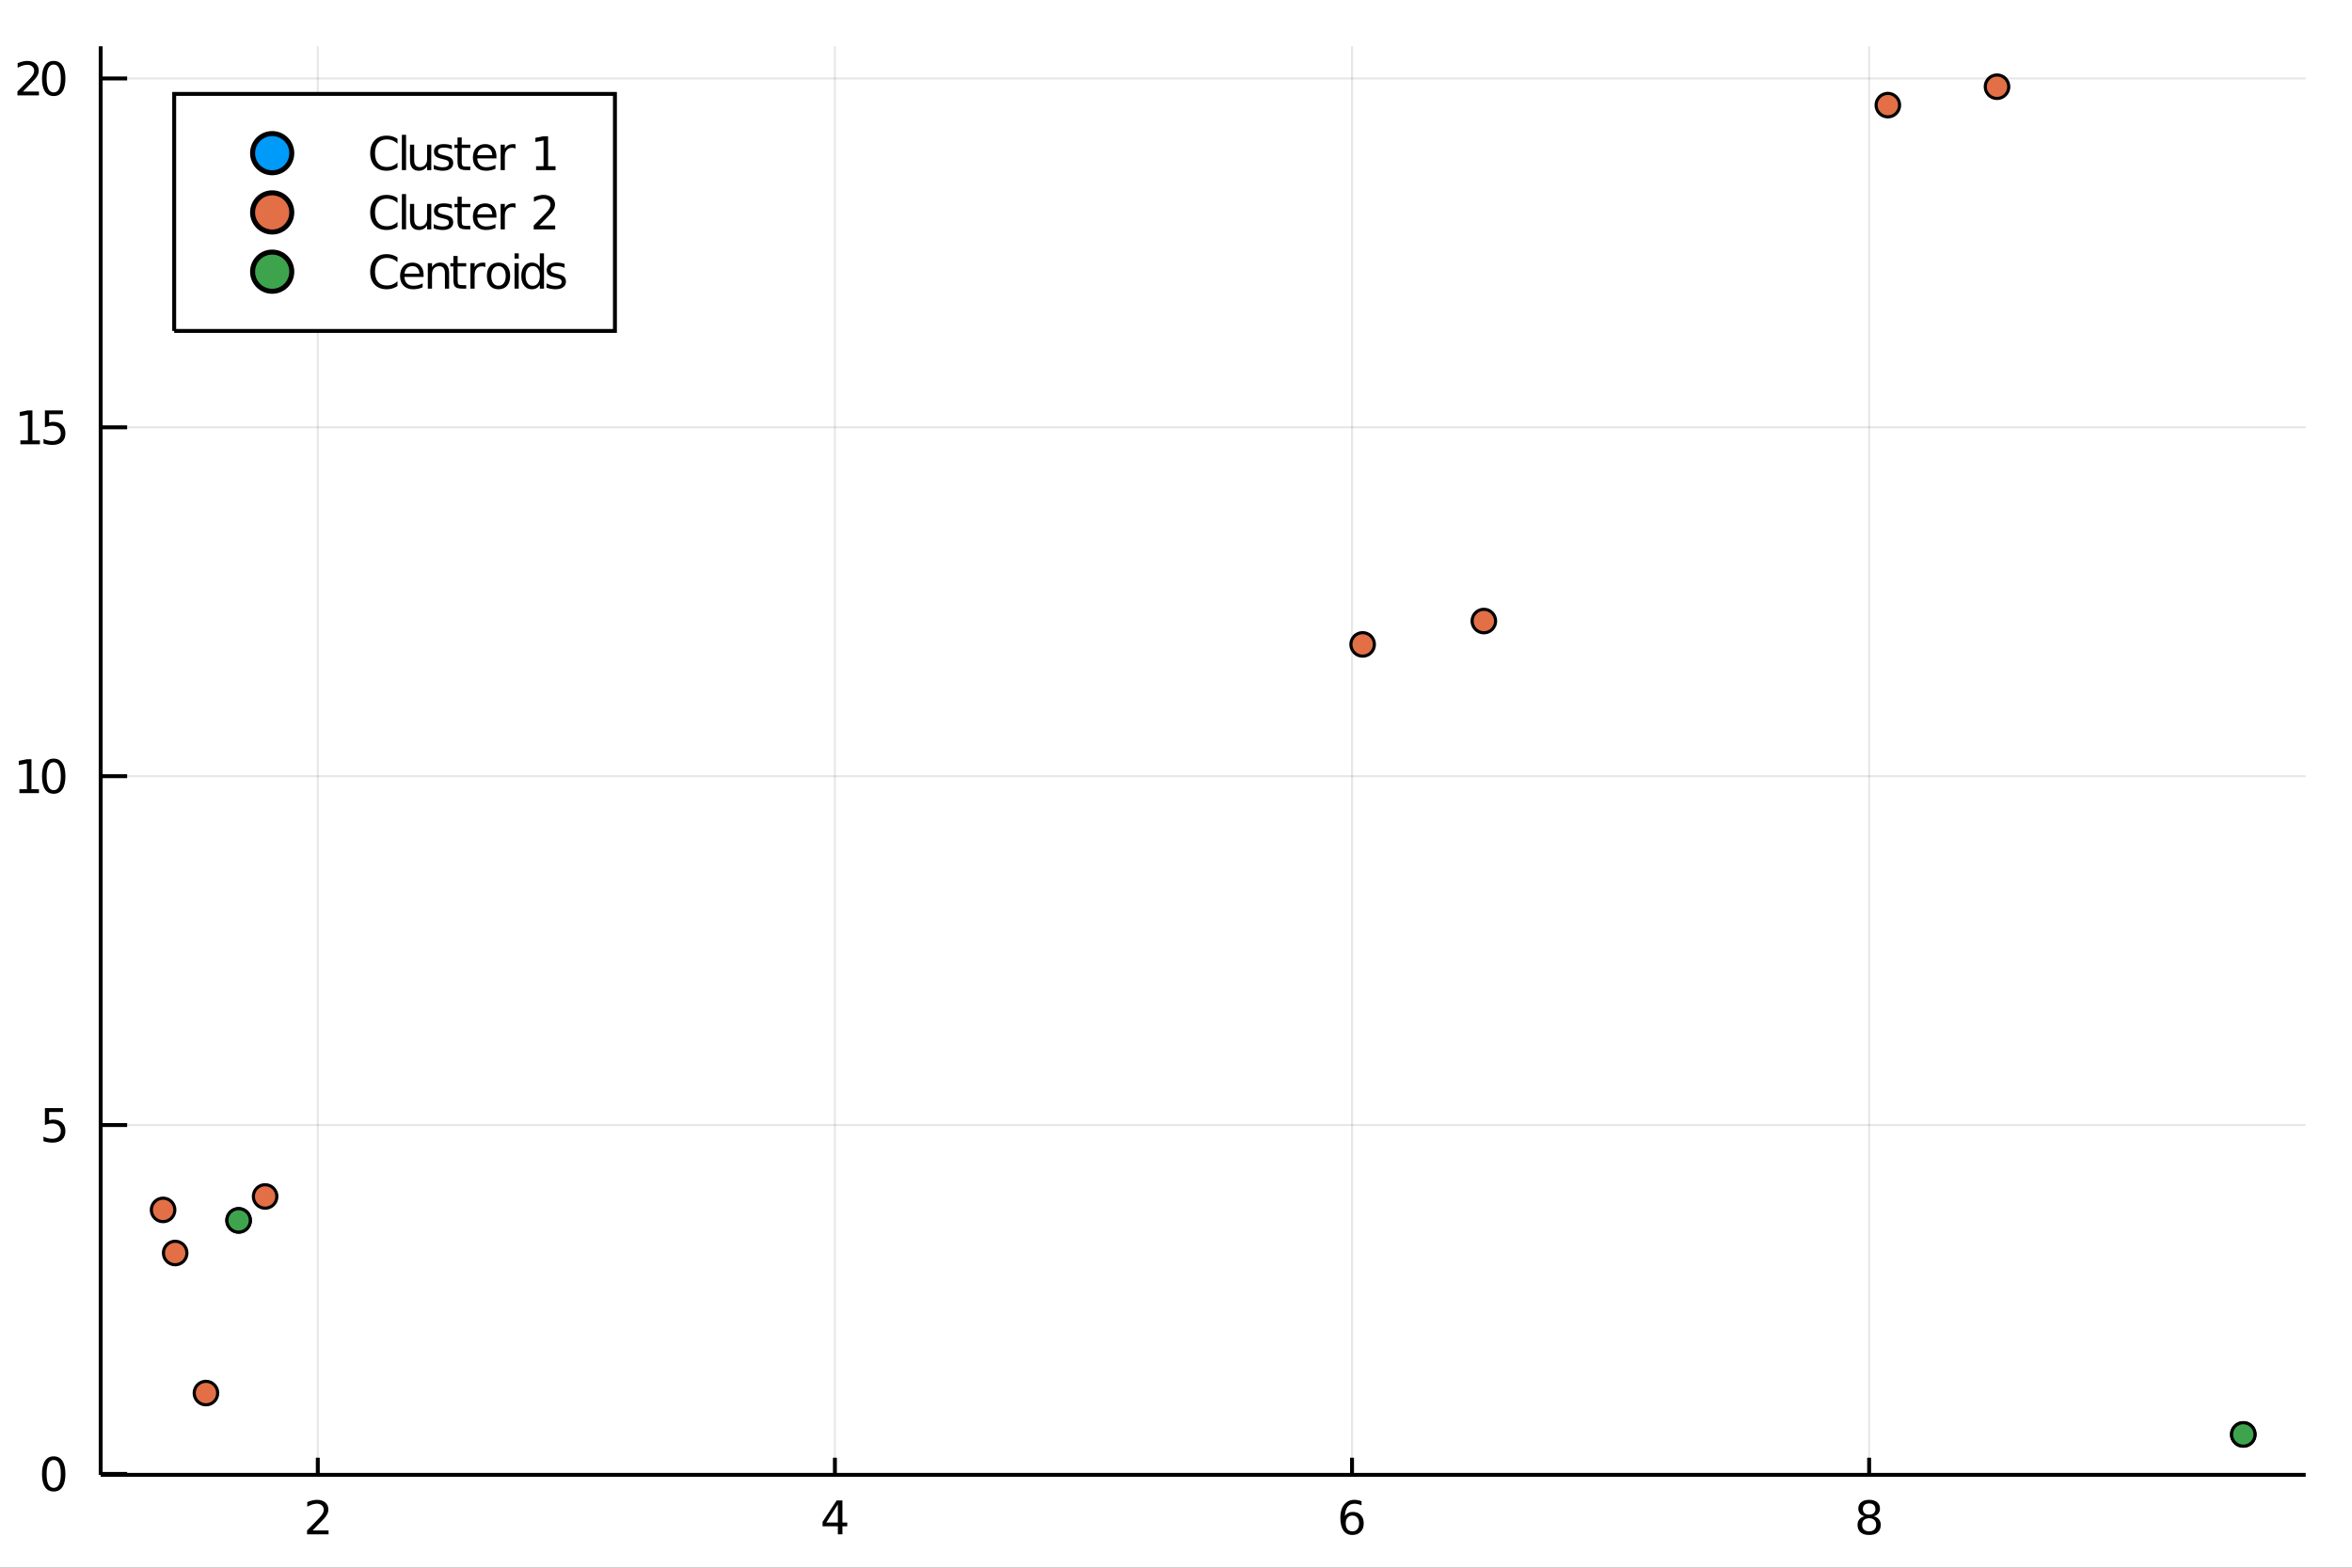 <?xml version="1.0" encoding="utf-8"?>
<svg xmlns="http://www.w3.org/2000/svg" xmlns:xlink="http://www.w3.org/1999/xlink" width="150" height="100" viewBox="0 0 600 400">
<rect x="0" y="0" width="600" height="400" fill="#333333" stroke="none"/>
<defs>
  <clipPath id="clip260">
    <rect x="0" y="0" width="600" height="400"/>
  </clipPath>
</defs>
<path clip-path="url(#clip260)" d="
M0 400 L600 400 L600 0 L0 0  Z
  " fill="#ffffff" fill-rule="evenodd" fill-opacity="1"/>
<defs>
  <clipPath id="clip261">
    <rect x="120" y="0" width="421" height="400"/>
  </clipPath>
</defs>
<path clip-path="url(#clip260)" d="
M25.685 376.315 L588.189 376.315 L588.189 11.811 L25.685 11.811  Z
  " fill="#ffffff" fill-rule="evenodd" fill-opacity="1"/>
<defs>
  <clipPath id="clip262">
    <rect x="25" y="11" width="564" height="366"/>
  </clipPath>
</defs>
<polyline clip-path="url(#clip262)" style="stroke:#000000; stroke-width:0.5; stroke-opacity:0.1; fill:none" points="
  81.071,376.315 81.071,11.811 
  "/>
<polyline clip-path="url(#clip262)" style="stroke:#000000; stroke-width:0.5; stroke-opacity:0.1; fill:none" points="
  212.988,376.315 212.988,11.811 
  "/>
<polyline clip-path="url(#clip262)" style="stroke:#000000; stroke-width:0.5; stroke-opacity:0.1; fill:none" points="
  344.905,376.315 344.905,11.811 
  "/>
<polyline clip-path="url(#clip262)" style="stroke:#000000; stroke-width:0.5; stroke-opacity:0.1; fill:none" points="
  476.822,376.315 476.822,11.811 
  "/>
<polyline clip-path="url(#clip260)" style="stroke:#000000; stroke-width:1; stroke-opacity:1; fill:none" points="
  25.685,376.315 588.189,376.315 
  "/>
<polyline clip-path="url(#clip260)" style="stroke:#000000; stroke-width:1; stroke-opacity:1; fill:none" points="
  81.071,376.315 81.071,371.941 
  "/>
<polyline clip-path="url(#clip260)" style="stroke:#000000; stroke-width:1; stroke-opacity:1; fill:none" points="
  212.988,376.315 212.988,371.941 
  "/>
<polyline clip-path="url(#clip260)" style="stroke:#000000; stroke-width:1; stroke-opacity:1; fill:none" points="
  344.905,376.315 344.905,371.941 
  "/>
<polyline clip-path="url(#clip260)" style="stroke:#000000; stroke-width:1; stroke-opacity:1; fill:none" points="
  476.822,376.315 476.822,371.941 
  "/>
<path clip-path="url(#clip260)" d="M 0 0 M79.734 390.499 L83.814 390.499 L83.814 391.483 L78.328 391.483 L78.328 390.499 Q78.993 389.811 80.139 388.653 Q81.291 387.49 81.586 387.154 Q82.147 386.523 82.367 386.089 Q82.593 385.65 82.593 385.227 Q82.593 384.539 82.107 384.105 Q81.626 383.671 80.851 383.671 Q80.301 383.671 79.688 383.861 Q79.08 384.052 78.386 384.44 L78.386 383.26 Q79.092 382.976 79.705 382.831 Q80.319 382.687 80.828 382.687 Q82.17 382.687 82.969 383.358 Q83.768 384.029 83.768 385.152 Q83.768 385.684 83.565 386.165 Q83.368 386.639 82.842 387.287 Q82.697 387.455 81.921 388.26 Q81.146 389.058 79.734 390.499 Z" fill="#000000" fill-rule="evenodd" fill-opacity="1" /><path clip-path="url(#clip260)" d="M 0 0 M213.74 383.861 L210.789 388.474 L213.74 388.474 L213.74 383.861 M213.433 382.843 L214.903 382.843 L214.903 388.474 L216.136 388.474 L216.136 389.446 L214.903 389.446 L214.903 391.483 L213.74 391.483 L213.74 389.446 L209.84 389.446 L209.84 388.317 L213.433 382.843 Z" fill="#000000" fill-rule="evenodd" fill-opacity="1" /><path clip-path="url(#clip260)" d="M 0 0 M345.006 386.697 Q344.219 386.697 343.756 387.235 Q343.299 387.773 343.299 388.711 Q343.299 389.643 343.756 390.187 Q344.219 390.725 345.006 390.725 Q345.793 390.725 346.25 390.187 Q346.713 389.643 346.713 388.711 Q346.713 387.773 346.25 387.235 Q345.793 386.697 345.006 386.697 M347.327 383.034 L347.327 384.099 Q346.887 383.89 346.435 383.78 Q345.99 383.671 345.55 383.671 Q344.393 383.671 343.779 384.452 Q343.172 385.233 343.085 386.813 Q343.426 386.309 343.941 386.043 Q344.456 385.771 345.075 385.771 Q346.378 385.771 347.13 386.564 Q347.888 387.351 347.888 388.711 Q347.888 390.042 347.101 390.846 Q346.314 391.651 345.006 391.651 Q343.507 391.651 342.714 390.505 Q341.922 389.353 341.922 387.172 Q341.922 385.123 342.894 383.908 Q343.866 382.687 345.504 382.687 Q345.944 382.687 346.389 382.774 Q346.841 382.86 347.327 383.034 Z" fill="#000000" fill-rule="evenodd" fill-opacity="1" /><path clip-path="url(#clip260)" d="M 0 0 M476.822 387.38 Q475.988 387.38 475.508 387.826 Q475.034 388.271 475.034 389.052 Q475.034 389.834 475.508 390.279 Q475.988 390.725 476.822 390.725 Q477.655 390.725 478.135 390.279 Q478.616 389.828 478.616 389.052 Q478.616 388.271 478.135 387.826 Q477.661 387.38 476.822 387.38 M475.653 386.882 Q474.9 386.697 474.478 386.182 Q474.061 385.667 474.061 384.926 Q474.061 383.89 474.796 383.289 Q475.537 382.687 476.822 382.687 Q478.112 382.687 478.847 383.289 Q479.582 383.89 479.582 384.926 Q479.582 385.667 479.16 386.182 Q478.743 386.697 477.996 386.882 Q478.841 387.079 479.31 387.652 Q479.785 388.225 479.785 389.052 Q479.785 390.308 479.015 390.979 Q478.251 391.651 476.822 391.651 Q475.392 391.651 474.623 390.979 Q473.859 390.308 473.859 389.052 Q473.859 388.225 474.333 387.652 Q474.808 387.079 475.653 386.882 M475.225 385.036 Q475.225 385.708 475.641 386.084 Q476.064 386.46 476.822 386.46 Q477.574 386.46 477.996 386.084 Q478.425 385.708 478.425 385.036 Q478.425 384.365 477.996 383.989 Q477.574 383.613 476.822 383.613 Q476.064 383.613 475.641 383.989 Q475.225 384.365 475.225 385.036 Z" fill="#000000" fill-rule="evenodd" fill-opacity="1" /><path clip-path="url(#clip260)" d="M 0 0 M302.393 400.651 L304.12 400.651 L307.072 405.067 L310.04 400.651 L311.767 400.651 L307.948 406.356 L312.022 412.531 L310.295 412.531 L306.953 407.478 L303.587 412.531 L301.852 412.531 L306.094 406.189 L302.393 400.651 Z" fill="#000000" fill-rule="evenodd" fill-opacity="1" /><polyline clip-path="url(#clip262)" style="stroke:#000000; stroke-width:0.5; stroke-opacity:0.1; fill:none" points="
  25.685,376.072 588.189,376.072 
  "/>
<polyline clip-path="url(#clip262)" style="stroke:#000000; stroke-width:0.5; stroke-opacity:0.1; fill:none" points="
  25.685,287.059 588.189,287.059 
  "/>
<polyline clip-path="url(#clip262)" style="stroke:#000000; stroke-width:0.5; stroke-opacity:0.1; fill:none" points="
  25.685,198.046 588.189,198.046 
  "/>
<polyline clip-path="url(#clip262)" style="stroke:#000000; stroke-width:0.5; stroke-opacity:0.1; fill:none" points="
  25.685,109.033 588.189,109.033 
  "/>
<polyline clip-path="url(#clip262)" style="stroke:#000000; stroke-width:0.5; stroke-opacity:0.1; fill:none" points="
  25.685,20.02 588.189,20.02 
  "/>
<polyline clip-path="url(#clip260)" style="stroke:#000000; stroke-width:1; stroke-opacity:1; fill:none" points="
  25.685,376.315 25.685,11.811 
  "/>
<polyline clip-path="url(#clip260)" style="stroke:#000000; stroke-width:1; stroke-opacity:1; fill:none" points="
  25.685,376.072 32.435,376.072 
  "/>
<polyline clip-path="url(#clip260)" style="stroke:#000000; stroke-width:1; stroke-opacity:1; fill:none" points="
  25.685,287.059 32.435,287.059 
  "/>
<polyline clip-path="url(#clip260)" style="stroke:#000000; stroke-width:1; stroke-opacity:1; fill:none" points="
  25.685,198.046 32.435,198.046 
  "/>
<polyline clip-path="url(#clip260)" style="stroke:#000000; stroke-width:1; stroke-opacity:1; fill:none" points="
  25.685,109.033 32.435,109.033 
  "/>
<polyline clip-path="url(#clip260)" style="stroke:#000000; stroke-width:1; stroke-opacity:1; fill:none" points="
  25.685,20.02 32.435,20.02 
  "/>
<path clip-path="url(#clip260)" d="M 0 0 M13.699 372.522 Q12.796 372.522 12.339 373.413 Q11.888 374.299 11.888 376.081 Q11.888 377.858 12.339 378.749 Q12.796 379.634 13.699 379.634 Q14.607 379.634 15.059 378.749 Q15.516 377.858 15.516 376.081 Q15.516 374.299 15.059 373.413 Q14.607 372.522 13.699 372.522 M13.699 371.596 Q15.152 371.596 15.915 372.748 Q16.685 373.894 16.685 376.081 Q16.685 378.263 15.915 379.414 Q15.152 380.56 13.699 380.56 Q12.246 380.56 11.477 379.414 Q10.713 378.263 10.713 376.081 Q10.713 373.894 11.477 372.748 Q12.246 371.596 13.699 371.596 Z" fill="#000000" fill-rule="evenodd" fill-opacity="1" /><path clip-path="url(#clip260)" d="M 0 0 M11.459 282.739 L16.049 282.739 L16.049 283.723 L12.53 283.723 L12.53 285.841 Q12.785 285.754 13.039 285.714 Q13.294 285.668 13.549 285.668 Q14.995 285.668 15.84 286.46 Q16.685 287.253 16.685 288.607 Q16.685 290.002 15.817 290.778 Q14.949 291.547 13.369 291.547 Q12.825 291.547 12.258 291.455 Q11.697 291.362 11.095 291.177 L11.095 290.002 Q11.616 290.286 12.171 290.424 Q12.727 290.563 13.346 290.563 Q14.347 290.563 14.932 290.037 Q15.516 289.51 15.516 288.607 Q15.516 287.705 14.932 287.178 Q14.347 286.651 13.346 286.651 Q12.877 286.651 12.408 286.756 Q11.945 286.86 11.459 287.08 L11.459 282.739 Z" fill="#000000" fill-rule="evenodd" fill-opacity="1" /><path clip-path="url(#clip260)" d="M 0 0 M4.955 201.382 L6.864 201.382 L6.864 194.791 L4.787 195.208 L4.787 194.143 L6.853 193.726 L8.022 193.726 L8.022 201.382 L9.932 201.382 L9.932 202.366 L4.955 202.366 L4.955 201.382 Z" fill="#000000" fill-rule="evenodd" fill-opacity="1" /><path clip-path="url(#clip260)" d="M 0 0 M13.699 194.496 Q12.796 194.496 12.339 195.387 Q11.888 196.272 11.888 198.055 Q11.888 199.831 12.339 200.723 Q12.796 201.608 13.699 201.608 Q14.607 201.608 15.059 200.723 Q15.516 199.831 15.516 198.055 Q15.516 196.272 15.059 195.387 Q14.607 194.496 13.699 194.496 M13.699 193.57 Q15.152 193.57 15.915 194.722 Q16.685 195.867 16.685 198.055 Q16.685 200.237 15.915 201.388 Q15.152 202.534 13.699 202.534 Q12.246 202.534 11.477 201.388 Q10.713 200.237 10.713 198.055 Q10.713 195.867 11.477 194.722 Q12.246 193.57 13.699 193.57 Z" fill="#000000" fill-rule="evenodd" fill-opacity="1" /><path clip-path="url(#clip260)" d="M 0 0 M5.204 112.369 L7.113 112.369 L7.113 105.778 L5.036 106.195 L5.036 105.13 L7.102 104.713 L8.271 104.713 L8.271 112.369 L10.18 112.369 L10.18 113.353 L5.204 113.353 L5.204 112.369 Z" fill="#000000" fill-rule="evenodd" fill-opacity="1" /><path clip-path="url(#clip260)" d="M 0 0 M11.459 104.713 L16.049 104.713 L16.049 105.697 L12.53 105.697 L12.53 107.815 Q12.785 107.728 13.039 107.688 Q13.294 107.641 13.549 107.641 Q14.995 107.641 15.84 108.434 Q16.685 109.227 16.685 110.581 Q16.685 111.976 15.817 112.751 Q14.949 113.521 13.369 113.521 Q12.825 113.521 12.258 113.428 Q11.697 113.336 11.095 113.151 L11.095 111.976 Q11.616 112.259 12.171 112.398 Q12.727 112.537 13.346 112.537 Q14.347 112.537 14.932 112.01 Q15.516 111.484 15.516 110.581 Q15.516 109.678 14.932 109.152 Q14.347 108.625 13.346 108.625 Q12.877 108.625 12.408 108.729 Q11.945 108.833 11.459 109.053 L11.459 104.713 Z" fill="#000000" fill-rule="evenodd" fill-opacity="1" /><path clip-path="url(#clip260)" d="M 0 0 M5.852 23.356 L9.932 23.356 L9.932 24.34 L4.446 24.34 L4.446 23.356 Q5.111 22.668 6.257 21.51 Q7.408 20.347 7.704 20.011 Q8.265 19.381 8.485 18.946 Q8.711 18.507 8.711 18.084 Q8.711 17.395 8.224 16.962 Q7.744 16.527 6.969 16.527 Q6.419 16.527 5.805 16.718 Q5.198 16.909 4.503 17.297 L4.503 16.117 Q5.209 15.833 5.823 15.688 Q6.436 15.544 6.946 15.544 Q8.288 15.544 9.087 16.215 Q9.885 16.886 9.885 18.009 Q9.885 18.541 9.683 19.022 Q9.486 19.496 8.959 20.144 Q8.815 20.312 8.039 21.117 Q7.264 21.915 5.852 23.356 Z" fill="#000000" fill-rule="evenodd" fill-opacity="1" /><path clip-path="url(#clip260)" d="M 0 0 M13.699 16.47 Q12.796 16.47 12.339 17.361 Q11.888 18.246 11.888 20.029 Q11.888 21.805 12.339 22.696 Q12.796 23.582 13.699 23.582 Q14.607 23.582 15.059 22.696 Q15.516 21.805 15.516 20.029 Q15.516 18.246 15.059 17.361 Q14.607 16.47 13.699 16.47 M13.699 15.544 Q15.152 15.544 15.915 16.695 Q16.685 17.841 16.685 20.029 Q16.685 22.21 15.915 23.362 Q15.152 24.508 13.699 24.508 Q12.246 24.508 11.477 23.362 Q10.713 22.21 10.713 20.029 Q10.713 17.841 11.477 16.695 Q12.246 15.544 13.699 15.544 Z" fill="#000000" fill-rule="evenodd" fill-opacity="1" /><path clip-path="url(#clip260)" d="M 0 0 M-19.998 199.072 L-19.998 197.345 L-15.113 194.051 L-19.998 190.781 L-19.998 189.054 L-13.776 193.255 L-8.118 193.255 L-8.118 194.871 L-13.776 194.871 L-19.998 199.072 Z" fill="#000000" fill-rule="evenodd" fill-opacity="1" /><circle clip-path="url(#clip262)" cx="572.269" cy="365.999" r="3" fill="#009af9" fill-rule="evenodd" fill-opacity="1" stroke="#000000" stroke-opacity="1" stroke-width="0.8"/>
<circle clip-path="url(#clip262)" cx="44.688" cy="319.708" r="3" fill="#e26f46" fill-rule="evenodd" fill-opacity="1" stroke="#000000" stroke-opacity="1" stroke-width="0.8"/>
<circle clip-path="url(#clip262)" cx="67.632" cy="305.28" r="3" fill="#e26f46" fill-rule="evenodd" fill-opacity="1" stroke="#000000" stroke-opacity="1" stroke-width="0.8"/>
<circle clip-path="url(#clip262)" cx="52.537" cy="355.447" r="3" fill="#e26f46" fill-rule="evenodd" fill-opacity="1" stroke="#000000" stroke-opacity="1" stroke-width="0.8"/>
<circle clip-path="url(#clip262)" cx="60.87" cy="311.386" r="3" fill="#e26f46" fill-rule="evenodd" fill-opacity="1" stroke="#000000" stroke-opacity="1" stroke-width="0.8"/>
<circle clip-path="url(#clip262)" cx="41.605" cy="308.71" r="3" fill="#e26f46" fill-rule="evenodd" fill-opacity="1" stroke="#000000" stroke-opacity="1" stroke-width="0.8"/>
<circle clip-path="url(#clip262)" cx="481.592" cy="26.822" r="3" fill="#e26f46" fill-rule="evenodd" fill-opacity="1" stroke="#000000" stroke-opacity="1" stroke-width="0.8"/>
<circle clip-path="url(#clip262)" cx="378.534" cy="158.462" r="3" fill="#e26f46" fill-rule="evenodd" fill-opacity="1" stroke="#000000" stroke-opacity="1" stroke-width="0.8"/>
<circle clip-path="url(#clip262)" cx="347.613" cy="164.422" r="3" fill="#e26f46" fill-rule="evenodd" fill-opacity="1" stroke="#000000" stroke-opacity="1" stroke-width="0.8"/>
<circle clip-path="url(#clip262)" cx="509.443" cy="22.127" r="3" fill="#e26f46" fill-rule="evenodd" fill-opacity="1" stroke="#000000" stroke-opacity="1" stroke-width="0.8"/>
<circle clip-path="url(#clip262)" cx="572.269" cy="365.999" r="3" fill="#3da44d" fill-rule="evenodd" fill-opacity="1" stroke="#000000" stroke-opacity="1" stroke-width="0.8"/>
<circle clip-path="url(#clip262)" cx="60.87" cy="311.386" r="3" fill="#3da44d" fill-rule="evenodd" fill-opacity="1" stroke="#000000" stroke-opacity="1" stroke-width="0.8"/>
<path clip-path="url(#clip260)" d="
M44.435 84.441 L156.872 84.441 L156.872 23.961 L44.435 23.961  Z
  " fill="#ffffff" fill-rule="evenodd" fill-opacity="1"/>
<polyline clip-path="url(#clip260)" style="stroke:#000000; stroke-width:1; stroke-opacity:1; fill:none" points="
  44.435,84.441 156.872,84.441 156.872,23.961 44.435,23.961 44.435,84.441 
  "/>
<circle clip-path="url(#clip260)" cx="69.435" cy="39.081" r="5" fill="#009af9" fill-rule="evenodd" fill-opacity="1" stroke="#000000" stroke-opacity="1" stroke-width="1.28"/>
<path clip-path="url(#clip260)" d="M 0 0 M101.403 35.427 L101.403 36.659 Q100.813 36.109 100.142 35.837 Q99.476 35.566 98.724 35.566 Q97.242 35.566 96.455 36.474 Q95.668 37.377 95.668 39.09 Q95.668 40.797 96.455 41.706 Q97.242 42.608 98.724 42.608 Q99.476 42.608 100.142 42.336 Q100.813 42.064 101.403 41.515 L101.403 42.736 Q100.79 43.152 100.101 43.361 Q99.418 43.569 98.654 43.569 Q96.692 43.569 95.564 42.371 Q94.436 41.167 94.436 39.09 Q94.436 37.007 95.564 35.809 Q96.692 34.605 98.654 34.605 Q99.43 34.605 100.113 34.813 Q100.801 35.016 101.403 35.427 Z" fill="#000000" fill-rule="evenodd" fill-opacity="1" /><path clip-path="url(#clip260)" d="M 0 0 M102.52 34.397 L103.585 34.397 L103.585 43.401 L102.52 43.401 L102.52 34.397 Z" fill="#000000" fill-rule="evenodd" fill-opacity="1" /><path clip-path="url(#clip260)" d="M 0 0 M104.592 40.843 L104.592 36.92 L105.657 36.92 L105.657 40.803 Q105.657 41.723 106.015 42.186 Q106.374 42.643 107.092 42.643 Q107.954 42.643 108.452 42.093 Q108.955 41.544 108.955 40.594 L108.955 36.92 L110.02 36.92 L110.02 43.401 L108.955 43.401 L108.955 42.406 Q108.567 42.996 108.052 43.285 Q107.543 43.569 106.866 43.569 Q105.749 43.569 105.17 42.874 Q104.592 42.18 104.592 40.843 M107.271 36.764 L107.271 36.764 Z" fill="#000000" fill-rule="evenodd" fill-opacity="1" /><path clip-path="url(#clip260)" d="M 0 0 M115.269 37.111 L115.269 38.118 Q114.817 37.886 114.331 37.77 Q113.845 37.655 113.324 37.655 Q112.531 37.655 112.132 37.898 Q111.739 38.141 111.739 38.627 Q111.739 38.997 112.022 39.211 Q112.306 39.42 113.162 39.611 L113.527 39.692 Q114.661 39.935 115.136 40.38 Q115.616 40.82 115.616 41.613 Q115.616 42.516 114.898 43.042 Q114.187 43.569 112.937 43.569 Q112.416 43.569 111.849 43.465 Q111.287 43.366 110.662 43.164 L110.662 42.064 Q111.253 42.371 111.825 42.527 Q112.398 42.678 112.96 42.678 Q113.712 42.678 114.117 42.423 Q114.522 42.163 114.522 41.694 Q114.522 41.26 114.227 41.029 Q113.938 40.797 112.948 40.583 L112.578 40.496 Q111.588 40.288 111.148 39.859 Q110.709 39.425 110.709 38.673 Q110.709 37.759 111.357 37.261 Q112.005 36.764 113.197 36.764 Q113.787 36.764 114.308 36.85 Q114.829 36.937 115.269 37.111 Z" fill="#000000" fill-rule="evenodd" fill-opacity="1" /><path clip-path="url(#clip260)" d="M 0 0 M117.786 35.079 L117.786 36.92 L119.979 36.92 L119.979 37.747 L117.786 37.747 L117.786 41.266 Q117.786 42.059 118 42.284 Q118.22 42.51 118.886 42.51 L119.979 42.51 L119.979 43.401 L118.886 43.401 Q117.653 43.401 117.184 42.944 Q116.715 42.481 116.715 41.266 L116.715 37.747 L115.934 37.747 L115.934 36.92 L116.715 36.92 L116.715 35.079 L117.786 35.079 Z" fill="#000000" fill-rule="evenodd" fill-opacity="1" /><path clip-path="url(#clip260)" d="M 0 0 M126.64 39.894 L126.64 40.415 L121.744 40.415 Q121.814 41.515 122.404 42.093 Q123 42.666 124.059 42.666 Q124.673 42.666 125.246 42.516 Q125.824 42.365 126.391 42.064 L126.391 43.071 Q125.818 43.314 125.217 43.442 Q124.615 43.569 123.996 43.569 Q122.445 43.569 121.536 42.666 Q120.633 41.763 120.633 40.224 Q120.633 38.633 121.49 37.701 Q122.352 36.764 123.81 36.764 Q125.118 36.764 125.876 37.608 Q126.64 38.447 126.64 39.894 M125.575 39.582 Q125.564 38.708 125.084 38.187 Q124.609 37.666 123.822 37.666 Q122.931 37.666 122.393 38.17 Q121.86 38.673 121.779 39.587 L125.575 39.582 Z" fill="#000000" fill-rule="evenodd" fill-opacity="1" /><path clip-path="url(#clip260)" d="M 0 0 M131.513 37.915 Q131.333 37.811 131.119 37.765 Q130.911 37.712 130.656 37.712 Q129.754 37.712 129.268 38.303 Q128.787 38.887 128.787 39.987 L128.787 43.401 L127.717 43.401 L127.717 36.92 L128.787 36.92 L128.787 37.927 Q129.123 37.336 129.661 37.053 Q130.199 36.764 130.969 36.764 Q131.079 36.764 131.212 36.781 Q131.345 36.792 131.507 36.821 L131.513 37.915 Z" fill="#000000" fill-rule="evenodd" fill-opacity="1" /><path clip-path="url(#clip260)" d="M 0 0 M136.75 42.417 L138.66 42.417 L138.66 35.826 L136.582 36.243 L136.582 35.178 L138.648 34.761 L139.817 34.761 L139.817 42.417 L141.727 42.417 L141.727 43.401 L136.75 43.401 L136.75 42.417 Z" fill="#000000" fill-rule="evenodd" fill-opacity="1" /><circle clip-path="url(#clip260)" cx="69.435" cy="54.201" r="5" fill="#e26f46" fill-rule="evenodd" fill-opacity="1" stroke="#000000" stroke-opacity="1" stroke-width="1.28"/>
<path clip-path="url(#clip260)" d="M 0 0 M101.403 50.547 L101.403 51.779 Q100.813 51.23 100.142 50.958 Q99.476 50.685 98.724 50.685 Q97.242 50.685 96.455 51.594 Q95.668 52.497 95.668 54.21 Q95.668 55.917 96.455 56.826 Q97.242 57.728 98.724 57.728 Q99.476 57.728 100.142 57.456 Q100.813 57.184 101.403 56.635 L101.403 57.856 Q100.79 58.272 100.101 58.481 Q99.418 58.689 98.654 58.689 Q96.692 58.689 95.564 57.491 Q94.436 56.287 94.436 54.21 Q94.436 52.127 95.564 50.929 Q96.692 49.725 98.654 49.725 Q99.43 49.725 100.113 49.933 Q100.801 50.136 101.403 50.547 Z" fill="#000000" fill-rule="evenodd" fill-opacity="1" /><path clip-path="url(#clip260)" d="M 0 0 M102.52 49.517 L103.585 49.517 L103.585 58.521 L102.52 58.521 L102.52 49.517 Z" fill="#000000" fill-rule="evenodd" fill-opacity="1" /><path clip-path="url(#clip260)" d="M 0 0 M104.592 55.963 L104.592 52.04 L105.657 52.04 L105.657 55.923 Q105.657 56.843 106.015 57.306 Q106.374 57.763 107.092 57.763 Q107.954 57.763 108.452 57.213 Q108.955 56.663 108.955 55.715 L108.955 52.04 L110.02 52.04 L110.02 58.521 L108.955 58.521 L108.955 57.526 Q108.567 58.116 108.052 58.405 Q107.543 58.689 106.866 58.689 Q105.749 58.689 105.17 57.995 Q104.592 57.3 104.592 55.963 M107.271 51.883 L107.271 51.883 Z" fill="#000000" fill-rule="evenodd" fill-opacity="1" /><path clip-path="url(#clip260)" d="M 0 0 M115.269 52.231 L115.269 53.238 Q114.817 53.006 114.331 52.89 Q113.845 52.775 113.324 52.775 Q112.531 52.775 112.132 53.018 Q111.739 53.261 111.739 53.747 Q111.739 54.117 112.022 54.331 Q112.306 54.54 113.162 54.731 L113.527 54.812 Q114.661 55.055 115.136 55.5 Q115.616 55.94 115.616 56.733 Q115.616 57.636 114.898 58.162 Q114.187 58.689 112.937 58.689 Q112.416 58.689 111.849 58.585 Q111.287 58.486 110.662 58.284 L110.662 57.184 Q111.253 57.491 111.825 57.647 Q112.398 57.798 112.96 57.798 Q113.712 57.798 114.117 57.543 Q114.522 57.283 114.522 56.814 Q114.522 56.38 114.227 56.148 Q113.938 55.917 112.948 55.703 L112.578 55.616 Q111.588 55.408 111.148 54.98 Q110.709 54.545 110.709 53.793 Q110.709 52.879 111.357 52.381 Q112.005 51.883 113.197 51.883 Q113.787 51.883 114.308 51.97 Q114.829 52.057 115.269 52.231 Z" fill="#000000" fill-rule="evenodd" fill-opacity="1" /><path clip-path="url(#clip260)" d="M 0 0 M117.786 50.199 L117.786 52.04 L119.979 52.04 L119.979 52.867 L117.786 52.867 L117.786 56.386 Q117.786 57.179 118 57.404 Q118.22 57.63 118.886 57.63 L119.979 57.63 L119.979 58.521 L118.886 58.521 Q117.653 58.521 117.184 58.064 Q116.715 57.601 116.715 56.386 L116.715 52.867 L115.934 52.867 L115.934 52.04 L116.715 52.04 L116.715 50.199 L117.786 50.199 Z" fill="#000000" fill-rule="evenodd" fill-opacity="1" /><path clip-path="url(#clip260)" d="M 0 0 M126.64 55.014 L126.64 55.535 L121.744 55.535 Q121.814 56.635 122.404 57.213 Q123 57.786 124.059 57.786 Q124.673 57.786 125.246 57.636 Q125.824 57.485 126.391 57.184 L126.391 58.191 Q125.818 58.434 125.217 58.562 Q124.615 58.689 123.996 58.689 Q122.445 58.689 121.536 57.786 Q120.633 56.883 120.633 55.344 Q120.633 53.753 121.49 52.821 Q122.352 51.883 123.81 51.883 Q125.118 51.883 125.876 52.728 Q126.64 53.568 126.64 55.014 M125.575 54.702 Q125.564 53.828 125.084 53.307 Q124.609 52.786 123.822 52.786 Q122.931 52.786 122.393 53.29 Q121.86 53.793 121.779 54.708 L125.575 54.702 Z" fill="#000000" fill-rule="evenodd" fill-opacity="1" /><path clip-path="url(#clip260)" d="M 0 0 M131.513 53.035 Q131.333 52.931 131.119 52.885 Q130.911 52.833 130.656 52.833 Q129.754 52.833 129.268 53.423 Q128.787 54.007 128.787 55.107 L128.787 58.521 L127.717 58.521 L127.717 52.04 L128.787 52.04 L128.787 53.047 Q129.123 52.456 129.661 52.173 Q130.199 51.883 130.969 51.883 Q131.079 51.883 131.212 51.901 Q131.345 51.912 131.507 51.941 L131.513 53.035 Z" fill="#000000" fill-rule="evenodd" fill-opacity="1" /><path clip-path="url(#clip260)" d="M 0 0 M137.555 57.537 L141.634 57.537 L141.634 58.521 L136.148 58.521 L136.148 57.537 Q136.814 56.849 137.96 55.691 Q139.111 54.528 139.406 54.193 Q139.968 53.562 140.188 53.128 Q140.413 52.688 140.413 52.265 Q140.413 51.577 139.927 51.143 Q139.447 50.709 138.671 50.709 Q138.122 50.709 137.508 50.9 Q136.901 51.091 136.206 51.478 L136.206 50.298 Q136.912 50.014 137.526 49.87 Q138.139 49.725 138.648 49.725 Q139.991 49.725 140.789 50.396 Q141.588 51.068 141.588 52.19 Q141.588 52.723 141.386 53.203 Q141.189 53.677 140.662 54.326 Q140.517 54.493 139.742 55.298 Q138.967 56.096 137.555 57.537 Z" fill="#000000" fill-rule="evenodd" fill-opacity="1" /><circle clip-path="url(#clip260)" cx="69.435" cy="69.321" r="5" fill="#3da44d" fill-rule="evenodd" fill-opacity="1" stroke="#000000" stroke-opacity="1" stroke-width="1.28"/>
<path clip-path="url(#clip260)" d="M 0 0 M101.403 65.667 L101.403 66.899 Q100.813 66.35 100.142 66.078 Q99.476 65.805 98.724 65.805 Q97.242 65.805 96.455 66.714 Q95.668 67.617 95.668 69.33 Q95.668 71.037 96.455 71.946 Q97.242 72.848 98.724 72.848 Q99.476 72.848 100.142 72.576 Q100.813 72.304 101.403 71.755 L101.403 72.976 Q100.79 73.392 100.101 73.601 Q99.418 73.809 98.654 73.809 Q96.692 73.809 95.564 72.611 Q94.436 71.407 94.436 69.33 Q94.436 67.246 95.564 66.049 Q96.692 64.845 98.654 64.845 Q99.43 64.845 100.113 65.053 Q100.801 65.256 101.403 65.667 Z" fill="#000000" fill-rule="evenodd" fill-opacity="1" /><path clip-path="url(#clip260)" d="M 0 0 M108.064 70.134 L108.064 70.655 L103.168 70.655 Q103.238 71.755 103.828 72.333 Q104.424 72.906 105.483 72.906 Q106.096 72.906 106.669 72.756 Q107.248 72.605 107.815 72.304 L107.815 73.311 Q107.242 73.554 106.64 73.682 Q106.038 73.809 105.419 73.809 Q103.868 73.809 102.96 72.906 Q102.057 72.003 102.057 70.464 Q102.057 68.873 102.913 67.941 Q103.776 67.004 105.234 67.004 Q106.542 67.004 107.3 67.848 Q108.064 68.688 108.064 70.134 M106.999 69.822 Q106.988 68.948 106.507 68.427 Q106.033 67.906 105.246 67.906 Q104.354 67.906 103.816 68.41 Q103.284 68.913 103.203 69.828 L106.999 69.822 Z" fill="#000000" fill-rule="evenodd" fill-opacity="1" /><path clip-path="url(#clip260)" d="M 0 0 M114.569 69.729 L114.569 73.641 L113.504 73.641 L113.504 69.764 Q113.504 68.844 113.145 68.387 Q112.786 67.929 112.069 67.929 Q111.206 67.929 110.709 68.479 Q110.211 69.029 110.211 69.978 L110.211 73.641 L109.14 73.641 L109.14 67.16 L110.211 67.16 L110.211 68.167 Q110.593 67.582 111.108 67.293 Q111.629 67.004 112.306 67.004 Q113.423 67.004 113.996 67.698 Q114.569 68.387 114.569 69.729 Z" fill="#000000" fill-rule="evenodd" fill-opacity="1" /><path clip-path="url(#clip260)" d="M 0 0 M116.739 65.319 L116.739 67.16 L118.932 67.16 L118.932 67.987 L116.739 67.987 L116.739 71.506 Q116.739 72.299 116.953 72.524 Q117.173 72.75 117.838 72.75 L118.932 72.75 L118.932 73.641 L117.838 73.641 Q116.606 73.641 116.137 73.184 Q115.668 72.721 115.668 71.506 L115.668 67.987 L114.887 67.987 L114.887 67.16 L115.668 67.16 L115.668 65.319 L116.739 65.319 Z" fill="#000000" fill-rule="evenodd" fill-opacity="1" /><path clip-path="url(#clip260)" d="M 0 0 M123.805 68.155 Q123.625 68.051 123.411 68.005 Q123.203 67.953 122.948 67.953 Q122.045 67.953 121.559 68.543 Q121.079 69.127 121.079 70.227 L121.079 73.641 L120.008 73.641 L120.008 67.16 L121.079 67.16 L121.079 68.167 Q121.415 67.576 121.953 67.293 Q122.491 67.004 123.261 67.004 Q123.371 67.004 123.504 67.021 Q123.637 67.032 123.799 67.061 L123.805 68.155 Z" fill="#000000" fill-rule="evenodd" fill-opacity="1" /><path clip-path="url(#clip260)" d="M 0 0 M127.173 67.906 Q126.316 67.906 125.818 68.578 Q125.321 69.243 125.321 70.406 Q125.321 71.569 125.813 72.241 Q126.31 72.906 127.173 72.906 Q128.023 72.906 128.521 72.235 Q129.019 71.564 129.019 70.406 Q129.019 69.255 128.521 68.583 Q128.023 67.906 127.173 67.906 M127.173 67.004 Q128.561 67.004 129.354 67.906 Q130.147 68.809 130.147 70.406 Q130.147 71.998 129.354 72.906 Q128.561 73.809 127.173 73.809 Q125.778 73.809 124.985 72.906 Q124.198 71.998 124.198 70.406 Q124.198 68.809 124.985 67.906 Q125.778 67.004 127.173 67.004 Z" fill="#000000" fill-rule="evenodd" fill-opacity="1" /><path clip-path="url(#clip260)" d="M 0 0 M131.264 67.16 L132.329 67.16 L132.329 73.641 L131.264 73.641 L131.264 67.16 M131.264 64.637 L132.329 64.637 L132.329 65.985 L131.264 65.985 L131.264 64.637 Z" fill="#000000" fill-rule="evenodd" fill-opacity="1" /><path clip-path="url(#clip260)" d="M 0 0 M137.711 68.144 L137.711 64.637 L138.776 64.637 L138.776 73.641 L137.711 73.641 L137.711 72.669 Q137.375 73.248 136.86 73.531 Q136.351 73.809 135.633 73.809 Q134.458 73.809 133.718 72.871 Q132.983 71.934 132.983 70.406 Q132.983 68.878 133.718 67.941 Q134.458 67.004 135.633 67.004 Q136.351 67.004 136.86 67.287 Q137.375 67.565 137.711 68.144 M134.082 70.406 Q134.082 71.581 134.563 72.252 Q135.049 72.918 135.894 72.918 Q136.739 72.918 137.225 72.252 Q137.711 71.581 137.711 70.406 Q137.711 69.231 137.225 68.566 Q136.739 67.895 135.894 67.895 Q135.049 67.895 134.563 68.566 Q134.082 69.231 134.082 70.406 Z" fill="#000000" fill-rule="evenodd" fill-opacity="1" /><path clip-path="url(#clip260)" d="M 0 0 M144.024 67.351 L144.024 68.358 Q143.573 68.126 143.087 68.01 Q142.601 67.895 142.08 67.895 Q141.287 67.895 140.888 68.138 Q140.494 68.381 140.494 68.867 Q140.494 69.237 140.778 69.451 Q141.061 69.66 141.918 69.851 L142.282 69.932 Q143.417 70.175 143.891 70.62 Q144.372 71.06 144.372 71.853 Q144.372 72.756 143.654 73.282 Q142.942 73.809 141.692 73.809 Q141.171 73.809 140.604 73.705 Q140.043 73.606 139.418 73.404 L139.418 72.304 Q140.008 72.611 140.581 72.767 Q141.154 72.918 141.715 72.918 Q142.468 72.918 142.873 72.663 Q143.278 72.403 143.278 71.934 Q143.278 71.5 142.983 71.269 Q142.693 71.037 141.704 70.823 L141.333 70.736 Q140.344 70.528 139.904 70.1 Q139.464 69.665 139.464 68.913 Q139.464 67.999 140.112 67.501 Q140.761 67.004 141.953 67.004 Q142.543 67.004 143.064 67.09 Q143.585 67.177 144.024 67.351 Z" fill="#000000" fill-rule="evenodd" fill-opacity="1" /></svg>
